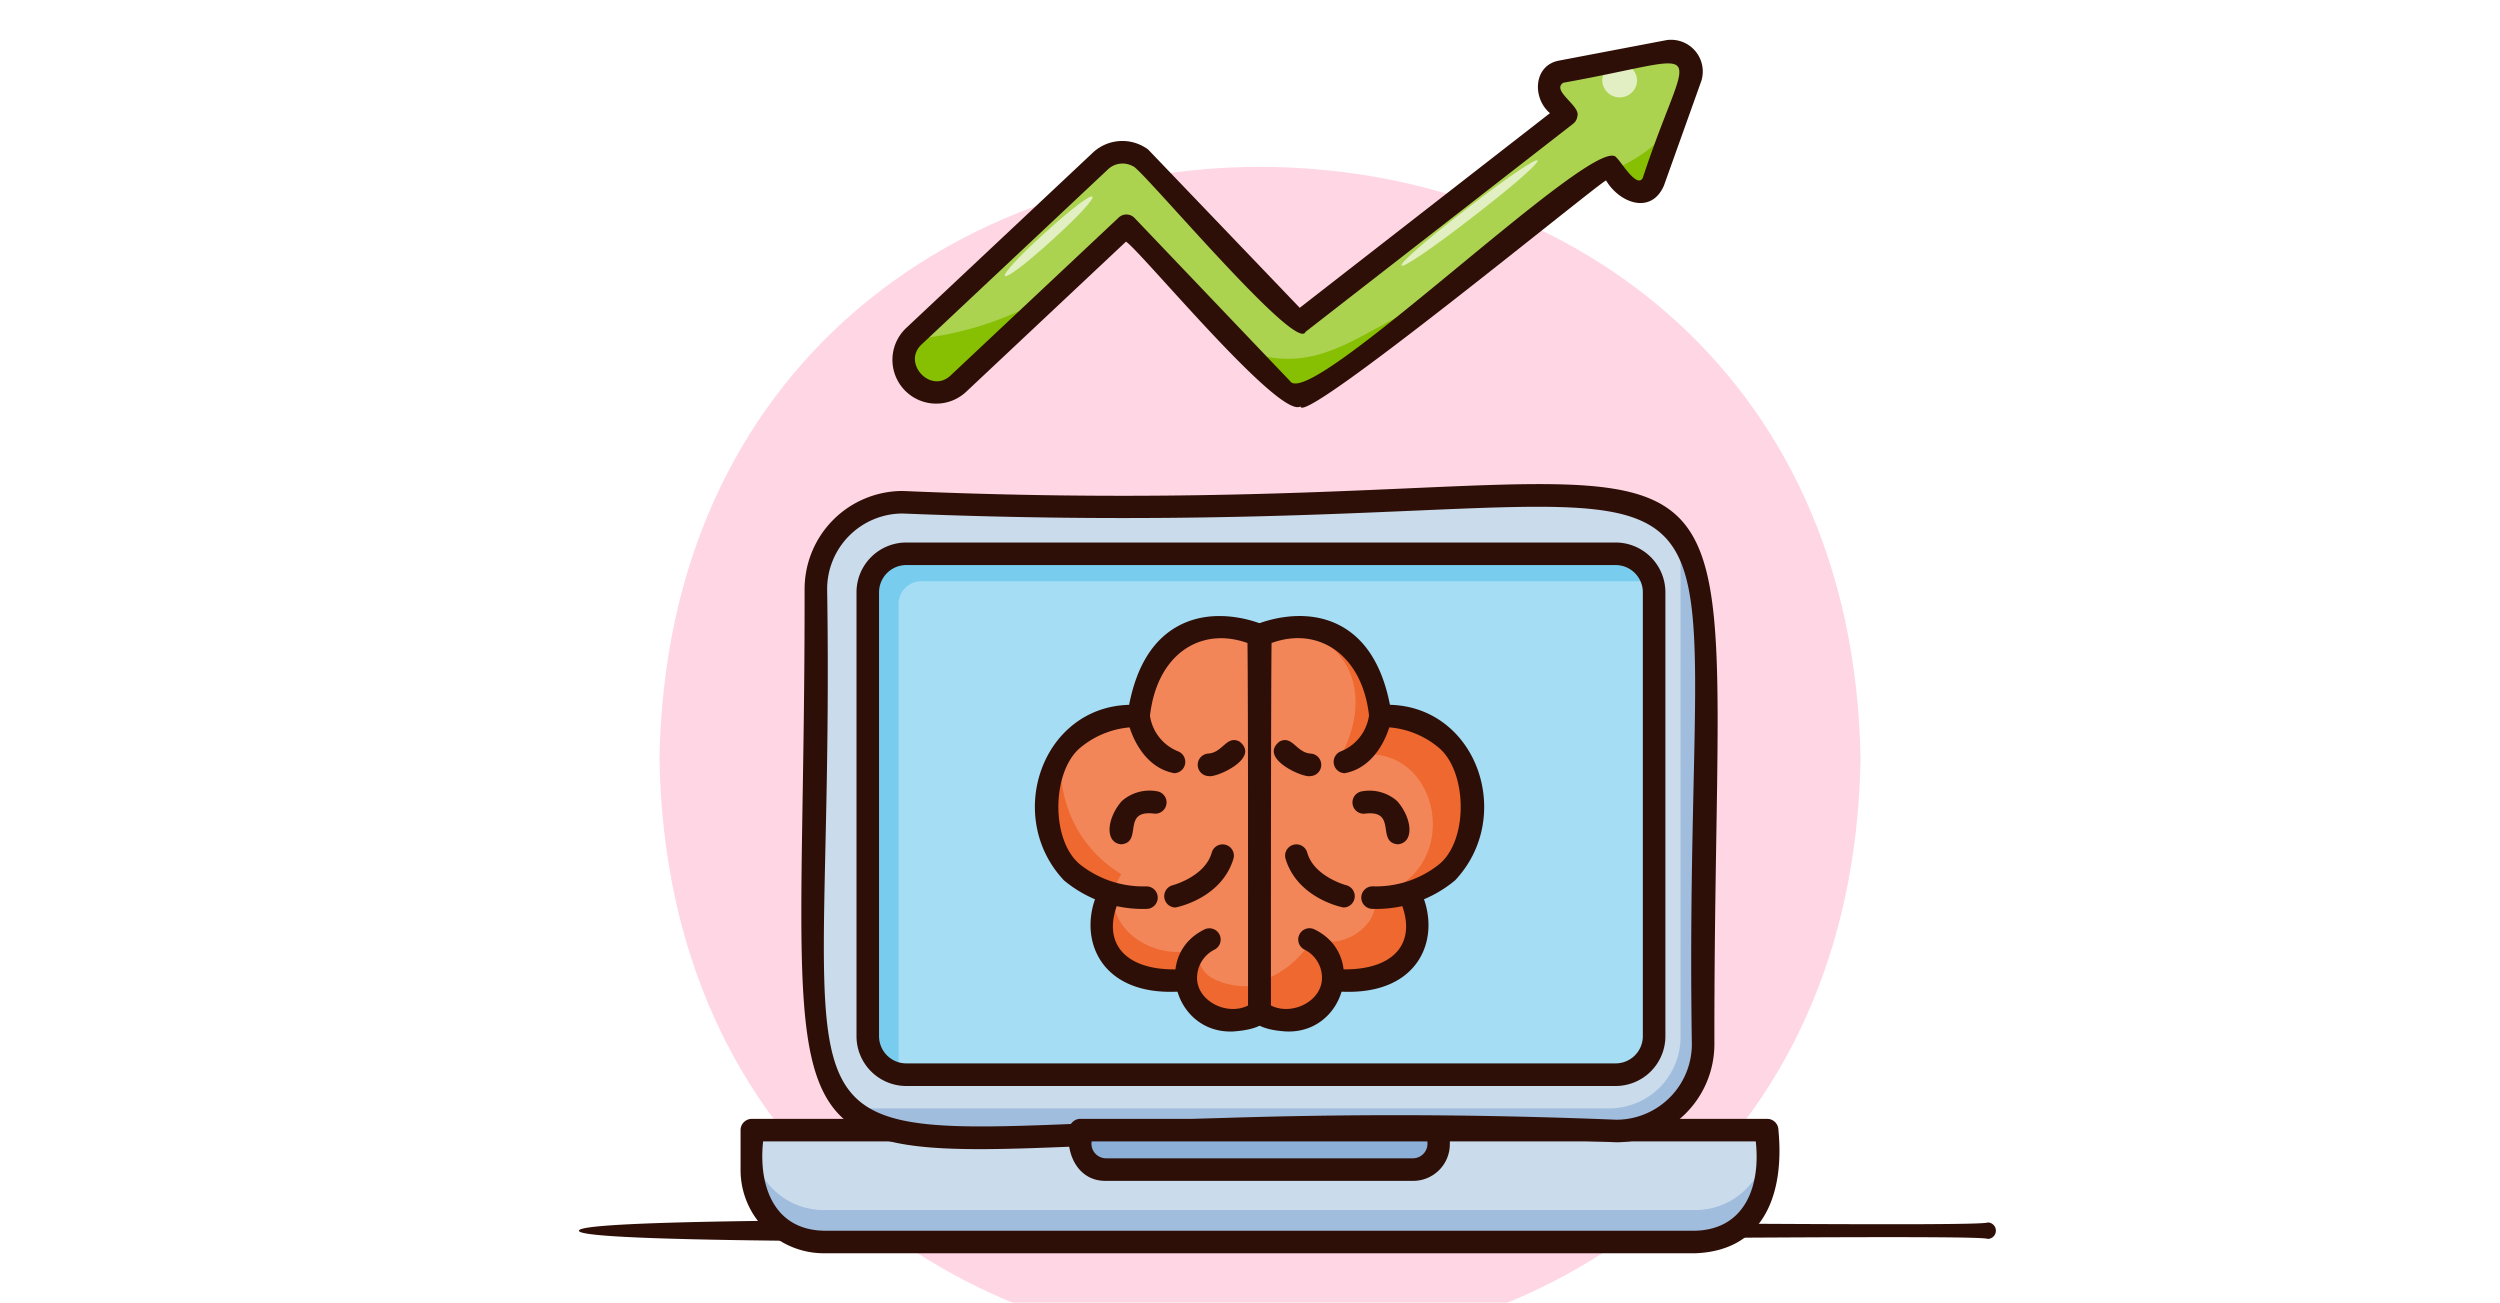 <svg xmlns="http://www.w3.org/2000/svg" xmlns:xlink="http://www.w3.org/1999/xlink" width="190" height="99" viewBox="0 0 190 99">
  <defs>
    <clipPath id="clip-path">
      <rect id="Rectangle_377872" data-name="Rectangle 377872" width="190" height="99" transform="translate(180 14924.744)" fill="#fff" stroke="#707070" stroke-width="1"/>
    </clipPath>
    <clipPath id="clip-path-2">
      <rect id="Rectangle_377870" data-name="Rectangle 377870" width="107.666" height="99.667" fill="none"/>
    </clipPath>
  </defs>
  <g id="Mask_Group_154292" data-name="Mask Group 154292" transform="translate(-180 -14924.744)" clip-path="url(#clip-path)">
    <g id="Group_1072637" data-name="Group 1072637" transform="translate(224 14927.744)">
      <g id="Group_1072637-2" data-name="Group 1072637" clip-path="url(#clip-path-2)">
        <path id="Path_610329" data-name="Path 610329" d="M131.528,108.656c-1.025,59.995-90.266,59.985-91.281,0,1.025-59.993,90.265-59.983,91.281,0" transform="translate(-34.126 -53.981)" fill="#ffd6e4"/>
        <path id="Path_610330" data-name="Path 610330" d="M107.06,591.281c-.628-.614-107.194,1.182-107.06-.624-.136-1.817,106.433-.008,107.061-.628a.626.626,0,0,1,0,1.252" transform="translate(0 -500.123)" fill="#2e0f07"/>
        <path id="Path_610331" data-name="Path 610331" d="M157.725,553.554H91.484c-4.937-.224-5.81-4.366-5.461-8.5h77.164c.363,4.1-.551,8.306-5.461,8.5" transform="translate(-72.883 -462.163)" fill="#cadbec"/>
        <path id="Path_610332" data-name="Path 610332" d="M157.72,554.553H91.478a5.461,5.461,0,0,1-5.461-5.461c-.413,3.908.981,7.759,5.462,7.887H157.72c4.443-.112,5.9-3.986,5.461-7.887a5.461,5.461,0,0,1-5.461,5.461" transform="translate(-72.877 -465.588)" fill="#a0bddd"/>
        <path id="Path_610333" data-name="Path 610333" d="M153.327,549.633H87.085a6.325,6.325,0,0,1-6.318-6.318v-3.04a.857.857,0,0,1,.857-.857h77.164a.857.857,0,0,1,.857.857c.45,4.622-.948,9.158-6.318,9.358m-70.846-8.5c-.359,3.3.772,6.7,4.6,6.787h66.242c3.827-.1,4.968-3.462,4.6-6.787Z" transform="translate(-68.484 -457.385)" fill="#2e0f07"/>
        <path id="Path_610334" data-name="Path 610334" d="M177.886,276.117c-70.168-2.963-60.4,15.078-60.835-41.188a6.6,6.6,0,0,1,6.6-6.6c70.168,2.963,60.4-15.078,60.835,41.188a6.6,6.6,0,0,1-6.6,6.6" transform="translate(-99.045 -193.165)" fill="#cadbec"/>
        <path id="Path_610335" data-name="Path 610335" d="M193.9,243.179a5.408,5.408,0,0,1,.34,1.892v36.942a5.422,5.422,0,0,1-5.422,5.422H132.233a5.412,5.412,0,0,1-1.892-.34,6.575,6.575,0,0,0,4.78,2.054H189.36a6.6,6.6,0,0,0,6.6-6.6V247.96a6.576,6.576,0,0,0-2.053-4.781" transform="translate(-110.519 -206.197)" fill="#a0bddd"/>
        <path id="Path_610336" data-name="Path 610336" d="M173.087,272.2c-69.613-3.015-61.622,15.329-61.692-42.045a7.461,7.461,0,0,1,7.453-7.454c69.613,3.015,61.622-15.329,61.692,42.045a7.461,7.461,0,0,1-7.453,7.454m-54.239-47.786a5.746,5.746,0,0,0-5.739,5.739c.865,55.03-10.909,37.468,59.979,40.333a5.747,5.747,0,0,0,5.739-5.74c-.865-55.03,10.909-37.468-59.979-40.332" transform="translate(-94.246 -188.387)" fill="#2e0f07"/>
        <path id="Path_610337" data-name="Path 610337" d="M201.973,296.617H146.478a2.135,2.135,0,0,1-2.135-2.135V259.165a2.135,2.135,0,0,1,2.135-2.135h55.495a2.136,2.136,0,0,1,2.135,2.135v35.316a2.136,2.136,0,0,1-2.135,2.135" transform="translate(-122.392 -217.942)" fill="#a4ddf4"/>
        <path id="Path_610338" data-name="Path 610338" d="M146.684,260.845a1.726,1.726,0,0,1,1.726-1.726h55.575a2.927,2.927,0,0,0-2.8-2.088H147.268a2.926,2.926,0,0,0-2.926,2.926v33.735a2.927,2.927,0,0,0,2.342,2.867Z" transform="translate(-122.391 -217.942)" fill="#78cdef"/>
        <path id="Path_610339" data-name="Path 610339" d="M196.4,292.7H142.49a3.787,3.787,0,0,1-3.783-3.783V255.178a3.787,3.787,0,0,1,3.783-3.783H196.4a3.787,3.787,0,0,1,3.783,3.783v33.735A3.787,3.787,0,0,1,196.4,292.7M142.49,253.109a2.071,2.071,0,0,0-2.069,2.069v33.735a2.071,2.071,0,0,0,2.069,2.069H196.4a2.071,2.071,0,0,0,2.069-2.069V255.178a2.071,2.071,0,0,0-2.069-2.069Z" transform="translate(-117.613 -213.164)" fill="#2e0f07"/>
        <path id="Path_610340" data-name="Path 610340" d="M275.7,548.052H252.331c-1.631.023-2.106-1.652-1.927-3h27.222c.178,1.347-.295,3.021-1.927,3" transform="translate(-212.294 -462.163)" fill="#8bafd6"/>
        <path id="Path_610341" data-name="Path 610341" d="M270.876,544.13H247.507c-2.075.023-3.054-2.011-2.783-3.856a.857.857,0,0,1,.857-.857H272.8c1.013-.018.868,1.251.857,1.929a2.786,2.786,0,0,1-2.783,2.784m-24.438-3a1.108,1.108,0,0,0,1.07,1.285h23.368a1.108,1.108,0,0,0,1.07-1.285Z" transform="translate(-207.47 -457.384)" fill="#2e0f07"/>
        <path id="Path_610342" data-name="Path 610342" d="M250.011,294.378s-7.677-3.378-9.11,6.142c0,0-6.961-.307-6.961,6.961,0,4.313,2.667,5.922,4.837,6.518-.275.167-2.783,6.331,4.922,6.69l.059.076.757.047c.245,2.413,3.588,3.67,5.563,2.226-.011-3.412.03-24.7-.067-28.658" transform="translate(-198.363 -249.116)" fill="#f28659"/>
        <path id="Path_610343" data-name="Path 610343" d="M246.215,373.215a2.135,2.135,0,0,1-.953-2.223c-3.43,1.277-8.093-1.991-5.876-5.638a9.445,9.445,0,0,1-4.515-9.281c-2.706,4.057-.373,10.165,3.708,10.731-.275.167-2.783,6.331,4.922,6.69l.059.076.757.047c.245,2.413,3.588,3.67,5.563,2.227v-2.088a5.324,5.324,0,0,1-3.665-.54" transform="translate(-198.166 -301.922)" fill="#ee682f"/>
        <path id="Path_610344" data-name="Path 610344" d="M262.267,430.156c-6.108.284-7.648-4.307-5.981-7.709a.857.857,0,0,1,1.557.717c-1.522,3.464.657,5.576,4.961,5.269,1.551.2.878,2.066-.537,1.724" transform="translate(-216.778 -357.789)" fill="#2e0f07"/>
        <path id="Path_610345" data-name="Path 610345" d="M242.846,319.729c-4.384.134-6.071-5.823-2.111-7.757a.857.857,0,0,1,.787,1.522,2.4,2.4,0,0,0-1.351,2.1c-.055,1.795,2.248,2.978,3.88,2.159,0-7.9,0-24.1-.048-27.548-3.6-1.288-6.941.889-7.424,5.659a.857.857,0,0,1-.885.728,6.768,6.768,0,0,0-4.447,1.612c-2.1,1.826-2.2,6.917-.025,8.783a7.717,7.717,0,0,0,5.08,1.712.857.857,0,0,1,.091,1.711,9.354,9.354,0,0,1-6.341-2.171c-4.542-4.832-1.672-13.163,4.955-13.337.568-2.928,1.81-4.936,3.7-5.975,2.964-1.633,6.343-.18,6.485-.117.717.358.481,1.061.535,1.8.047,3.945.042,20.6.043,22.258v5.39c-.207,1.2-1.893,1.4-2.92,1.474" transform="translate(-193.194 -244.335)" fill="#2e0f07"/>
        <path id="Path_610346" data-name="Path 610346" d="M277.628,337.714c-2.907-.534-3.642-4.216-3.562-4.27a.857.857,0,0,1,1.7-.185,3.456,3.456,0,0,0,2.129,2.785.861.861,0,0,1-.271,1.67" transform="translate(-232.381 -281.95)" fill="#2e0f07"/>
        <path id="Path_610347" data-name="Path 610347" d="M266.068,379.574c-1.253-.106-1.139-1.932.028-3.28a3.184,3.184,0,0,1,2.7-.75.857.857,0,0,1-.192,1.7c-2.568-.339-.863,2.17-2.535,2.327" transform="translate(-224.847 -318.405)" fill="#2e0f07"/>
        <path id="Path_610348" data-name="Path 610348" d="M293.328,407.041a.86.86,0,0,1-.21-1.688c.031-.008,2.468-.655,2.983-2.485a.857.857,0,1,1,1.65.464c-.882,2.929-4.1,3.657-4.423,3.709" transform="translate(-248.008 -341.071)" fill="#2e0f07"/>
        <path id="Path_610349" data-name="Path 610349" d="M310.068,352.853a.858.858,0,0,1-.045-1.713c1.111-.06,1.4-1.409,2.37-.921,1.665,1.266-1.784,2.783-2.325,2.634m-.007-1.714h0Z" transform="translate(-262.206 -296.869)" fill="#2e0f07"/>
        <path id="Path_610350" data-name="Path 610350" d="M340.22,294.378s7.677-3.378,9.11,6.142c0,0,6.961-.307,6.961,6.961,0,4.313-2.667,5.922-4.837,6.518.275.167,2.783,6.331-4.922,6.69l-.059.076-.757.047c-.245,2.413-3.588,3.67-5.563,2.226.011-3.412-.031-24.7.067-28.658" transform="translate(-288.424 -249.116)" fill="#f28659"/>
        <path id="Path_610351" data-name="Path 610351" d="M356.29,307.481c0-7.268-6.961-6.961-6.961-6.961-.956-6.351-4.691-6.961-7.072-6.664,4.922.77,6.611,5.249,3.9,10.037,7.618-2.851,10.178,8.68,2.62,10.323.652,1.6-1.211,3.249-2.784,3.437-.627.11-1.566-.178-2.1.236a7.009,7.009,0,0,1-3.748,2.815v2.334c1.975,1.444,5.317.186,5.563-2.227l.758-.047.059-.076c7.7-.359,5.2-6.522,4.922-6.69,2.169-.6,4.837-2.2,4.837-6.518" transform="translate(-288.424 -249.117)" fill="#ee682f"/>
        <path id="Path_610352" data-name="Path 610352" d="M373.137,430.156c-1.409.341-2.095-1.521-.537-1.724,4.315.309,6.48-1.819,4.961-5.269a.857.857,0,0,1,1.557-.716c1.667,3.415.125,7.99-5.981,7.709" transform="translate(-315.181 -357.789)" fill="#2e0f07"/>
        <path id="Path_610353" data-name="Path 610353" d="M337.437,319.729c-1.026-.059-2.713-.291-2.92-1.473v-5.39c.007-1.746-.005-18.236.043-22.258.053-.738-.181-1.437.535-1.8.142-.063,3.521-1.515,6.485.117,1.886,1.039,3.128,3.047,3.7,5.975,6.629.173,9.5,8.509,4.955,13.337a9.356,9.356,0,0,1-6.341,2.171.857.857,0,0,1,.093-1.711,7.718,7.718,0,0,0,5.078-1.712c2.183-1.869,2.076-6.97-.035-8.792a6.7,6.7,0,0,0-4.437-1.6.855.855,0,0,1-.885-.729c-.47-4.757-3.846-6.963-7.424-5.661-.047,3.444-.05,19.644-.048,27.55,1.633.818,3.935-.364,3.88-2.159a2.4,2.4,0,0,0-1.351-2.1.857.857,0,0,1,.788-1.522c3.96,1.933,2.272,7.891-2.111,7.756" transform="translate(-283.645 -244.335)" fill="#2e0f07"/>
        <path id="Path_610354" data-name="Path 610354" d="M377.98,337.728a.861.861,0,0,1-.271-1.67,3.457,3.457,0,0,0,2.129-2.786.857.857,0,0,1,1.7.186c.069.062-.648,3.732-3.562,4.27" transform="translate(-319.784 -281.963)" fill="#2e0f07"/>
        <path id="Path_610355" data-name="Path 610355" d="M389.826,379.569c-1.666-.155.023-2.665-2.536-2.323a.857.857,0,0,1-.192-1.7,3.183,3.183,0,0,1,2.7.75c1.167,1.348,1.281,3.171.029,3.276" transform="translate(-327.602 -318.403)" fill="#2e0f07"/>
        <path id="Path_610356" data-name="Path 610356" d="M357.356,407.041c-.316-.045-3.545-.785-4.423-3.709a.857.857,0,1,1,1.65-.464c.515,1.832,2.958,2.479,2.983,2.485a.86.86,0,0,1-.21,1.688" transform="translate(-299.233 -341.071)" fill="#2e0f07"/>
        <path id="Path_610357" data-name="Path 610357" d="M350.009,352.853c-.541.148-3.99-1.368-2.325-2.634.971-.488,1.262.862,2.37.921a.858.858,0,0,1-.045,1.713m.007-1.714h0" transform="translate(-294.428 -296.868)" fill="#2e0f07"/>
        <path id="Path_610358" data-name="Path 610358" d="M220.488,5.715l-8.195,1.561c-1.865.627-.512,2.352.385,3.283L192.35,26.37,180.3,13.786a2.47,2.47,0,0,0-3.019.283L163.116,27.375a2.487,2.487,0,0,0,1.692,4.271c.814,1.023,13.7-12.277,14.455-12.661,18.5,18.685,7.432,16.171,36.579-4.626.794,1.018,2.408,3.259,3.46,1.29l2.854-7.974a1.538,1.538,0,0,0-1.667-1.959" transform="translate(-137.655 -4.827)" fill="#acd350"/>
        <path id="Path_610359" data-name="Path 610359" d="M514.047,13.382a1.324,1.324,0,0,1-2.647,0,1.324,1.324,0,0,1,2.647,0" transform="translate(-433.628 -10.267)" fill="#e2efc2"/>
        <path id="Path_610360" data-name="Path 610360" d="M216.392,81.742c-4.428,4.03-4.963,3.442-.519-.572,4.428-4.03,4.963-3.442.519.572" transform="translate(-180.433 -66.497)" fill="#e2efc2"/>
        <path id="Path_610361" data-name="Path 610361" d="M416.439,64.689c-6.887,5.338-7.376,4.708-.472-.611,6.887-5.338,7.376-4.708.472.611" transform="translate(-348.517 -51.193)" fill="#e2efc2"/>
        <path id="Path_610362" data-name="Path 610362" d="M162.843,128.978a2.49,2.49,0,0,0,1.927,4.017c1.44.446,8.173-7.088,9.255-7.776a24.95,24.95,0,0,1-11.182,3.759" transform="translate(-137.618 -106.176)" fill="#87bf02"/>
        <path id="Path_610363" data-name="Path 610363" d="M517.983,46.071a16.175,16.175,0,0,1-1.585.8l.879,1.055q.273-.264.542-.536-.268.272-.542.536a1.273,1.273,0,0,0,2.235-.18l1.5-4.2a12.952,12.952,0,0,1-3.031,2.527" transform="translate(-437.866 -36.922)" fill="#87bf02"/>
        <path id="Path_610364" data-name="Path 610364" d="M333.07,134.781l2.856,3a2.47,2.47,0,0,0,2.844-.133l8.462-6.581c-5.021,1.774-8.319,5.884-14.162,3.717" transform="translate(-282.418 -111.132)" fill="#87bf02"/>
        <path id="Path_610365" data-name="Path 610365" d="M187.678,27.889c-1.592,1.008-12.165-11.842-13.261-12.524L162.273,26.774a3.327,3.327,0,1,1-4.556-4.85L171.881,8.618a3.281,3.281,0,0,1,4.225-.251l11.517,12.026L206.64,5.6c-1.362-1.151-1.257-3.625.68-3.993L215.515.046l.16.842-.16-.842a2.411,2.411,0,0,1,2.635,3.089L215.3,11.11c-.972,2.225-3.373,1.325-4.395-.394-.487.125-23.137,18.753-23.223,17.172m-.786-1.918c1.538,2.323,23.392-19.132,24.8-16.989.3.229,1.545,2.37,1.994,1.55,3.547-10.791,5.624-9.327-6.041-7.241-.924.607,1.32,1.741,1.077,2.533a.857.857,0,0,1-.326.584L188.064,22.22c-.66,1.726-12.592-12.586-13.118-12.585a1.61,1.61,0,0,0-1.892.232L158.89,23.173c-1.527,1.406.693,3.811,2.209,2.352l12.764-11.991a.857.857,0,0,1,1.207.033Z" transform="translate(-132.843 0)" fill="#2e0f07"/>
      </g>
    </g>
  </g>
</svg>

